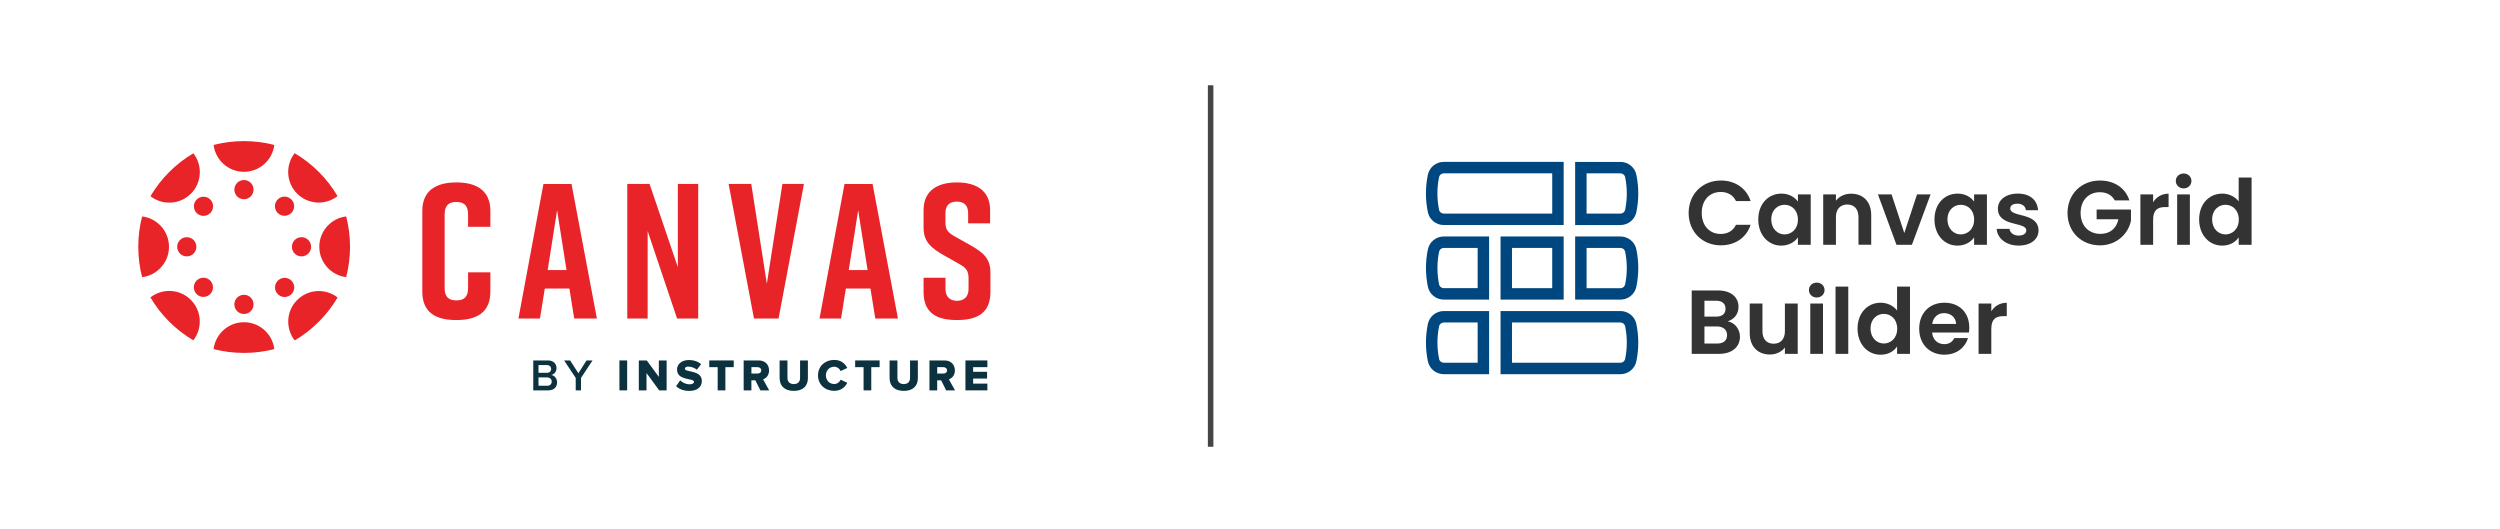<?xml version="1.0" encoding="UTF-8"?><svg id="a" xmlns="http://www.w3.org/2000/svg" viewBox="0 0 814.99 172.43"><defs><style>.e{fill:#00467f;}.f{fill:#e82429;}.g{fill:#333;}.h{fill:#0d323f;}.i{fill:none;stroke:#454545;stroke-miterlimit:10;stroke-width:1.8px;}</style></defs><g id="b"><g><g id="c"><path class="h" d="M179.85,124.39c0-.73-.51-1.35-1.49-1.35h-2.81v2.71h2.81c.94,0,1.49-.51,1.49-1.36m-.19-4.11c0-.73-.5-1.27-1.38-1.27h-2.73v2.53h2.73c.88,0,1.38-.52,1.38-1.26m-5.82,6.98v-9.76h4.8c1.79,0,2.78,1.11,2.78,2.49,0,1.23-.79,2.05-1.7,2.24,1.04,.16,1.89,1.2,1.89,2.4,0,1.51-1.01,2.63-2.84,2.63h-4.93Z"/><polygon class="h" points="187.68 127.26 187.68 123.2 183.89 117.5 185.86 117.5 188.55 121.68 191.21 117.5 193.17 117.5 189.4 123.2 189.4 127.26 187.68 127.26"/><rect class="h" x="201.93" y="117.5" width="2.52" height="9.76"/><polygon class="h" points="214.89 127.26 210.76 121.61 210.76 127.26 208.25 127.26 208.25 117.5 210.84 117.5 214.78 122.87 214.78 117.5 217.32 117.5 217.32 127.26 214.89 127.26"/><path class="h" d="M220.41,125.88l1.33-1.89c.7,.7,1.78,1.29,3.11,1.29,.86,0,1.39-.34,1.39-.8,0-1.33-5.53-.26-5.53-4.02,0-1.64,1.39-3.1,3.89-3.1,1.57,0,2.93,.47,3.96,1.36l-1.38,1.8c-.82-.67-1.89-1.01-2.85-1.01-.73,0-1.05,.29-1.05,.7,0,1.24,5.52,.34,5.52,3.96,0,1.96-1.45,3.26-4.07,3.26-1.98,0-3.35-.61-4.33-1.55"/><polygon class="h" points="233.96 127.26 233.96 119.69 231.22 119.69 231.22 117.5 239.19 117.5 239.19 119.69 236.47 119.69 236.47 127.26 233.96 127.26"/><path class="h" d="M248.16,120.73c0-.66-.56-1.04-1.21-1.04h-1.99v2.09h1.99c.66,0,1.21-.36,1.21-1.05m-.28,6.53l-1.64-3.28h-1.29v3.28h-2.52v-9.76h4.89c2.17,0,3.39,1.43,3.39,3.25,0,1.7-1.04,2.6-1.95,2.92l1.99,3.59h-2.88Z"/><path class="h" d="M254.15,123.31v-5.81h2.56v5.72c0,1.15,.69,1.99,2.06,1.99s2.05-.83,2.05-1.99v-5.72h2.55v5.79c0,2.43-1.48,4.14-4.59,4.14s-4.62-1.73-4.62-4.13"/><path class="h" d="M266.67,122.38c0-3.01,2.28-5.05,5.28-5.05,2.35,0,3.61,1.33,4.26,2.62l-2.16,1.02c-.32-.78-1.16-1.42-2.09-1.42-1.59,0-2.72,1.23-2.72,2.82s1.13,2.82,2.72,2.82c.94,0,1.77-.64,2.09-1.42l2.16,1.02c-.63,1.26-1.9,2.62-4.26,2.62-3,0-5.28-2.05-5.28-5.05"/><polygon class="h" points="281.52 127.26 281.52 119.69 278.78 119.69 278.78 117.5 286.75 117.5 286.75 119.69 284.03 119.69 284.03 127.26 281.52 127.26"/><path class="h" d="M290,123.31v-5.81h2.56v5.72c0,1.15,.69,1.99,2.06,1.99s2.05-.83,2.05-1.99v-5.72h2.55v5.79c0,2.43-1.48,4.14-4.59,4.14s-4.62-1.73-4.62-4.13"/><path class="h" d="M308.73,120.73c0-.66-.56-1.04-1.21-1.04h-1.99v2.09h1.99c.66,0,1.21-.36,1.21-1.05m-.28,6.53l-1.64-3.28h-1.29v3.28h-2.52v-9.76h4.89c2.17,0,3.4,1.43,3.4,3.25,0,1.7-1.04,2.6-1.95,2.92l1.99,3.59h-2.88Z"/><polygon class="h" points="314.73 127.26 314.73 117.5 321.88 117.5 321.88 119.69 317.24 119.69 317.24 121.21 321.78 121.21 321.78 123.41 317.24 123.41 317.24 125.06 321.88 125.06 321.88 127.26 314.73 127.26"/><path class="f" d="M55.09,80.45c0-5.1-3.82-9.29-8.76-9.9-.82,3.16-1.25,6.48-1.25,9.9s.43,6.74,1.25,9.9c4.93-.61,8.76-4.8,8.76-9.9"/><path class="f" d="M60.89,77.32c-1.73,0-3.13,1.4-3.13,3.13s1.4,3.13,3.13,3.13,3.13-1.4,3.13-3.13-1.4-3.13-3.13-3.13"/><path class="f" d="M104.09,80.45c0,5.09,3.82,9.29,8.76,9.9,.82-3.16,1.26-6.48,1.26-9.9s-.44-6.73-1.26-9.9c-4.93,.6-8.76,4.8-8.76,9.9"/><path class="f" d="M98.29,77.32c-1.73,0-3.13,1.4-3.13,3.13s1.4,3.13,3.13,3.13,3.13-1.4,3.13-3.13-1.4-3.13-3.13-3.13"/><path class="f" d="M79.53,105.04c-5.09,0-9.29,3.83-9.9,8.76,3.16,.82,6.48,1.25,9.9,1.25s6.73-.43,9.9-1.25c-.61-4.93-4.8-8.76-9.9-8.76"/><path class="f" d="M79.53,96.1c-1.73,0-3.13,1.4-3.13,3.13s1.4,3.13,3.13,3.13,3.13-1.4,3.13-3.13-1.4-3.13-3.13-3.13"/><path class="f" d="M79.53,56.01c5.09,0,9.29-3.82,9.9-8.76-3.16-.82-6.48-1.25-9.9-1.25s-6.73,.44-9.9,1.25c.61,4.93,4.8,8.76,9.9,8.76"/><path class="f" d="M79.53,58.69c-1.73,0-3.13,1.4-3.13,3.13s1.4,3.13,3.13,3.13,3.13-1.4,3.13-3.13-1.4-3.13-3.13-3.13"/><path class="f" d="M96.88,97.8c-3.6,3.6-3.86,9.27-.81,13.18,5.77-3.4,10.59-8.23,13.99-14-3.91-3.05-9.58-2.78-13.18,.82"/><path class="f" d="M90.57,91.49c-1.22,1.22-1.22,3.2,0,4.42,1.22,1.22,3.21,1.22,4.43,0,1.22-1.22,1.22-3.2,0-4.42-1.22-1.22-3.2-1.22-4.43,0"/><path class="f" d="M62.23,63.15c3.6-3.6,3.86-9.27,.81-13.18-5.77,3.4-10.59,8.23-13.99,13.99,3.92,3.05,9.58,2.79,13.18-.81"/><path class="f" d="M64.12,65.04c-1.22,1.22-1.22,3.21,0,4.42s3.21,1.22,4.43,0c1.22-1.22,1.22-3.2,0-4.42-1.22-1.22-3.2-1.22-4.43,0"/><path class="f" d="M96.86,63.12c3.6,3.6,9.26,3.86,13.18,.81-3.4-5.77-8.22-10.59-13.99-13.99-3.05,3.91-2.79,9.58,.81,13.18"/><path class="f" d="M94.97,69.43c1.22-1.22,1.22-3.2,0-4.42-1.22-1.22-3.21-1.22-4.43,0-1.22,1.22-1.22,3.2,0,4.42,1.22,1.22,3.2,1.22,4.43,0"/><path class="f" d="M62.21,97.76c-3.6-3.6-9.26-3.86-13.18-.82,3.4,5.77,8.23,10.6,13.99,14,3.05-3.91,2.79-9.58-.82-13.18"/><path class="f" d="M64.1,91.45c-1.22,1.22-1.22,3.2,0,4.43,1.22,1.22,3.21,1.22,4.42,0,1.22-1.22,1.22-3.2,0-4.43-1.22-1.22-3.2-1.22-4.42,0"/><path class="f" d="M159.86,95.06c0,6.77-4.39,9.27-11.03,9.27h-.13c-6.64,0-11.03-2.44-11.03-9.27v-26.32c0-6.52,4.39-9.27,11.03-9.27h.13c6.64,0,11.03,2.76,11.03,9.27v5.19h-7.27v-4.07c0-3.07-1.5-4.01-3.82-4.01s-3.82,.94-3.82,4.01v24.06c0,3.07,1.5,4.01,3.82,4.01s3.82-.94,3.82-4.01v-5.13h7.27v6.26Z"/><path class="f" d="M184.68,88.04l-3.07-19.49-3.07,19.49h6.14Zm.94,6.02h-8.02l-1.57,9.78h-7.02l8.15-43.86h9.15l8.27,43.86h-7.39l-1.57-9.78Z"/><polygon class="f" points="204.49 103.83 204.49 59.97 211.76 59.97 220.97 87.1 220.97 59.97 227.61 59.97 227.61 103.83 220.72 103.83 211.13 75.32 211.13 103.83 204.49 103.83"/><polygon class="f" points="253.81 103.83 245.79 103.83 237.52 59.97 244.91 59.97 249.99 92.49 255.06 59.97 262.08 59.97 253.81 103.83"/><path class="f" d="M282.83,88.04l-3.07-19.49-3.07,19.49h6.14Zm.94,6.02h-8.02l-1.57,9.78h-7.02l8.15-43.86h9.15l8.27,43.86h-7.39l-1.57-9.78Z"/><path class="f" d="M315.61,72.8v-3.31c0-2.76-1.57-3.76-3.7-3.76s-3.7,1-3.7,3.76v3.01c0,2.26,.75,3.26,2.82,4.45l5.14,2.88c4.2,2.38,6.71,4.32,6.71,9.02v6.33c0,6.77-4.2,9.15-10.84,9.15h-.12c-6.64,0-10.84-2.32-10.84-9.15v-4.65h7.14v3.64c0,2.7,1.57,3.89,3.76,3.89s3.76-1.19,3.76-3.89v-3.45c0-2.26-.69-3.38-2.88-4.57l-5.08-2.88c-4.26-2.44-6.7-4.45-6.7-9.02v-5.76c0-6.52,4.76-9.02,10.78-9.02h.13c6.02,0,10.78,2.51,10.78,9.02v4.32h-7.14Z"/></g><line id="d" class="i" x1="394.66" y1="27.8" x2="394.66" y2="145.64"/></g><g><g><g><path class="e" d="M481.71,105.13v13.12h-11.04c-.74,0-1.39-.52-1.53-1.23-.36-1.76-.54-3.56-.54-5.33s.18-3.57,.54-5.33c.15-.71,.79-1.23,1.53-1.23h11.04m3.73-3.73h-14.77c-2.51,0-4.68,1.75-5.19,4.21-.4,1.96-.62,4-.62,6.08s.22,4.12,.62,6.08c.5,2.45,2.68,4.21,5.19,4.21h14.77v-20.58h0Z"/><path class="e" d="M528.26,105.13c.74,0,1.39,.52,1.53,1.23,.36,1.76,.54,3.55,.54,5.33s-.18,3.57-.54,5.33c-.15,.71-.79,1.23-1.53,1.23h-35.36v-13.12h35.36m0-3.73h-39.09v20.58h39.09c2.51,0,4.68-1.75,5.19-4.21,.4-1.96,.62-4,.62-6.08s-.22-4.12-.62-6.08c-.5-2.45-2.68-4.21-5.19-4.21h0Z"/></g><g><path class="e" d="M481.71,80.82v13.12h-11.04c-.74,0-1.39-.52-1.53-1.23-.36-1.76-.54-3.56-.54-5.33s.18-3.57,.54-5.33c.15-.71,.79-1.23,1.53-1.23h11.04m3.73-3.73h-14.77c-2.51,0-4.68,1.75-5.19,4.21-.4,1.96-.62,4-.62,6.08s.22,4.12,.62,6.08c.5,2.45,2.68,4.21,5.19,4.21h14.77v-20.58h0Z"/><path class="e" d="M528.26,80.82c.74,0,1.39,.52,1.53,1.23,.36,1.76,.54,3.55,.54,5.33s-.18,3.57-.54,5.33c-.15,.71-.79,1.23-1.53,1.23h-11.04v-13.12h11.04m0-3.73h-14.77v20.58h14.77c2.51,0,4.68-1.75,5.19-4.21,.4-1.96,.62-4,.62-6.08s-.22-4.12-.62-6.08c-.5-2.45-2.68-4.21-5.19-4.21h0Z"/><path class="e" d="M506.02,80.82v13.12h-13.12v-13.12h13.12m3.73-3.73h-20.58v20.58h20.58v-20.58h0Z"/></g><g><path class="e" d="M506.02,56.51v13.12h-35.36c-.74,0-1.39-.52-1.53-1.23-.36-1.76-.54-3.56-.54-5.33s.18-3.57,.54-5.33c.15-.71,.79-1.23,1.53-1.23h35.36m3.73-3.73h-39.09c-2.51,0-4.68,1.75-5.19,4.21-.4,1.96-.62,4-.62,6.08s.22,4.12,.62,6.08c.5,2.45,2.68,4.21,5.19,4.21h39.09v-20.58h0Z"/><path class="e" d="M528.26,56.51c.74,0,1.39,.52,1.53,1.23,.36,1.76,.54,3.55,.54,5.33s-.18,3.57-.54,5.33c-.15,.71-.79,1.23-1.53,1.23h-11.04v-13.12h11.04m0-3.73h-14.77v20.58h14.77c2.51,0,4.68-1.75,5.19-4.21,.4-1.96,.62-4,.62-6.08s-.22-4.12-.62-6.08c-.5-2.45-2.68-4.21-5.19-4.21h0Z"/></g></g><g><path class="g" d="M560.98,58.84c4.59,0,8.33,2.46,9.72,6.7h-4.77c-.98-1.99-2.76-2.96-4.98-2.96-3.62,0-6.19,2.64-6.19,6.84s2.58,6.85,6.19,6.85c2.22,0,4-.98,4.98-2.99h4.77c-1.39,4.27-5.13,6.7-9.72,6.7-5.96,0-10.49-4.36-10.49-10.55s4.53-10.58,10.49-10.58Z"/><path class="g" d="M580.69,63.11c2.64,0,4.44,1.24,5.42,2.61v-2.34h4.18v16.42h-4.18v-2.4c-.98,1.42-2.84,2.67-5.45,2.67-4.15,0-7.47-3.41-7.47-8.53s3.32-8.42,7.5-8.42Zm1.07,3.65c-2.22,0-4.33,1.66-4.33,4.77s2.1,4.89,4.33,4.89,4.36-1.72,4.36-4.83-2.07-4.83-4.36-4.83Z"/><path class="g" d="M605.85,70.73c0-2.64-1.45-4.06-3.64-4.06s-3.7,1.42-3.7,4.06v9.07h-4.15v-16.42h4.15v2.04c1.07-1.39,2.84-2.28,4.95-2.28,3.82,0,6.55,2.49,6.55,7.02v9.63h-4.15v-9.07Z"/><path class="g" d="M616.64,63.38l4.15,12.59,4.15-12.59h4.42l-6.08,16.42h-5.04l-6.04-16.42h4.44Z"/><path class="g" d="M638.13,63.11c2.64,0,4.45,1.24,5.42,2.61v-2.34h4.18v16.42h-4.18v-2.4c-.98,1.42-2.84,2.67-5.45,2.67-4.15,0-7.47-3.41-7.47-8.53s3.32-8.42,7.5-8.42Zm1.07,3.65c-2.22,0-4.33,1.66-4.33,4.77s2.1,4.89,4.33,4.89,4.36-1.72,4.36-4.83-2.07-4.83-4.36-4.83Z"/><path class="g" d="M658.08,80.06c-4.12,0-6.99-2.4-7.17-5.45h4.18c.15,1.24,1.3,2.19,2.96,2.19s2.52-.74,2.52-1.69c0-2.93-9.27-1.07-9.27-7.08,0-2.73,2.43-4.92,6.49-4.92s6.37,2.16,6.61,5.42h-3.97c-.12-1.27-1.13-2.13-2.75-2.13-1.54,0-2.34,.62-2.34,1.57,0,2.99,9.1,1.13,9.22,7.14,0,2.82-2.46,4.95-6.46,4.95Z"/><path class="g" d="M694.18,65.33h-4.77c-.95-1.75-2.67-2.67-4.86-2.67-3.7,0-6.28,2.64-6.28,6.76s2.61,6.82,6.46,6.82c3.2,0,5.25-1.84,5.87-4.77h-7.11v-3.17h11.2v3.62c-.83,4.21-4.59,8.06-10.11,8.06-6.01,0-10.58-4.36-10.58-10.55s4.56-10.58,10.55-10.58c4.62,0,8.3,2.34,9.63,6.49Z"/><path class="g" d="M701.91,79.8h-4.15v-16.42h4.15v2.55c1.04-1.69,2.76-2.79,5.04-2.79v4.36h-1.1c-2.46,0-3.94,.95-3.94,4.12v8.18Z"/><path class="g" d="M709.3,58.99c0-1.36,1.07-2.43,2.55-2.43s2.55,1.07,2.55,2.43-1.1,2.43-2.55,2.43-2.55-1.07-2.55-2.43Zm.44,4.39h4.15v16.42h-4.15v-16.42Z"/><path class="g" d="M724.44,63.11c2.16,0,4.24,1.01,5.36,2.55v-7.79h4.21v21.93h-4.21v-2.43c-.98,1.51-2.82,2.7-5.39,2.7-4.18,0-7.5-3.41-7.5-8.53s3.32-8.42,7.53-8.42Zm1.04,3.65c-2.22,0-4.33,1.66-4.33,4.77s2.1,4.89,4.33,4.89,4.36-1.72,4.36-4.83-2.07-4.83-4.36-4.83Z"/><path class="g" d="M560.41,115.36h-8.92v-20.68h8.53c4.33,0,6.73,2.25,6.73,5.33,0,2.52-1.51,4.09-3.53,4.74,2.34,.41,4,2.58,4,5.01,0,3.29-2.52,5.6-6.82,5.6Zm-.98-17.33h-3.79v5.19h3.79c1.96,0,3.08-.89,3.08-2.58s-1.13-2.61-3.08-2.61Zm.3,8.39h-4.09v5.57h4.18c2.01,0,3.2-.98,3.2-2.73s-1.27-2.84-3.29-2.84Z"/><path class="g" d="M586.05,115.36h-4.18v-2.07c-1.04,1.39-2.84,2.28-4.89,2.28-3.82,0-6.58-2.49-6.58-6.99v-9.63h4.15v9.04c0,2.64,1.45,4.06,3.65,4.06s3.67-1.42,3.67-4.06v-9.04h4.18v16.42Z"/><path class="g" d="M589.7,94.56c0-1.36,1.07-2.43,2.55-2.43s2.55,1.07,2.55,2.43-1.1,2.43-2.55,2.43-2.55-1.07-2.55-2.43Zm.44,4.39h4.15v16.42h-4.15v-16.42Z"/><path class="g" d="M598.38,93.43h4.15v21.93h-4.15v-21.93Z"/><path class="g" d="M613.08,98.68c2.16,0,4.24,1.01,5.36,2.55v-7.79h4.21v21.93h-4.21v-2.43c-.98,1.51-2.82,2.7-5.39,2.7-4.18,0-7.5-3.41-7.5-8.53s3.32-8.42,7.53-8.42Zm1.04,3.64c-2.22,0-4.33,1.66-4.33,4.77s2.1,4.89,4.33,4.89,4.36-1.72,4.36-4.83-2.07-4.83-4.36-4.83Z"/><path class="g" d="M633.89,115.63c-4.77,0-8.24-3.32-8.24-8.47s3.38-8.48,8.24-8.48,8.09,3.23,8.09,8.12c0,.53-.03,1.07-.12,1.6h-12c.21,2.43,1.87,3.79,3.94,3.79,1.78,0,2.76-.89,3.29-1.99h4.47c-.89,3.02-3.62,5.42-7.67,5.42Zm-4-10.02h7.79c-.06-2.16-1.78-3.53-3.91-3.53-1.99,0-3.56,1.27-3.88,3.53Z"/><path class="g" d="M649.16,115.36h-4.15v-16.42h4.15v2.55c1.04-1.69,2.76-2.79,5.04-2.79v4.36h-1.1c-2.46,0-3.94,.95-3.94,4.12v8.18Z"/></g></g></g></svg>